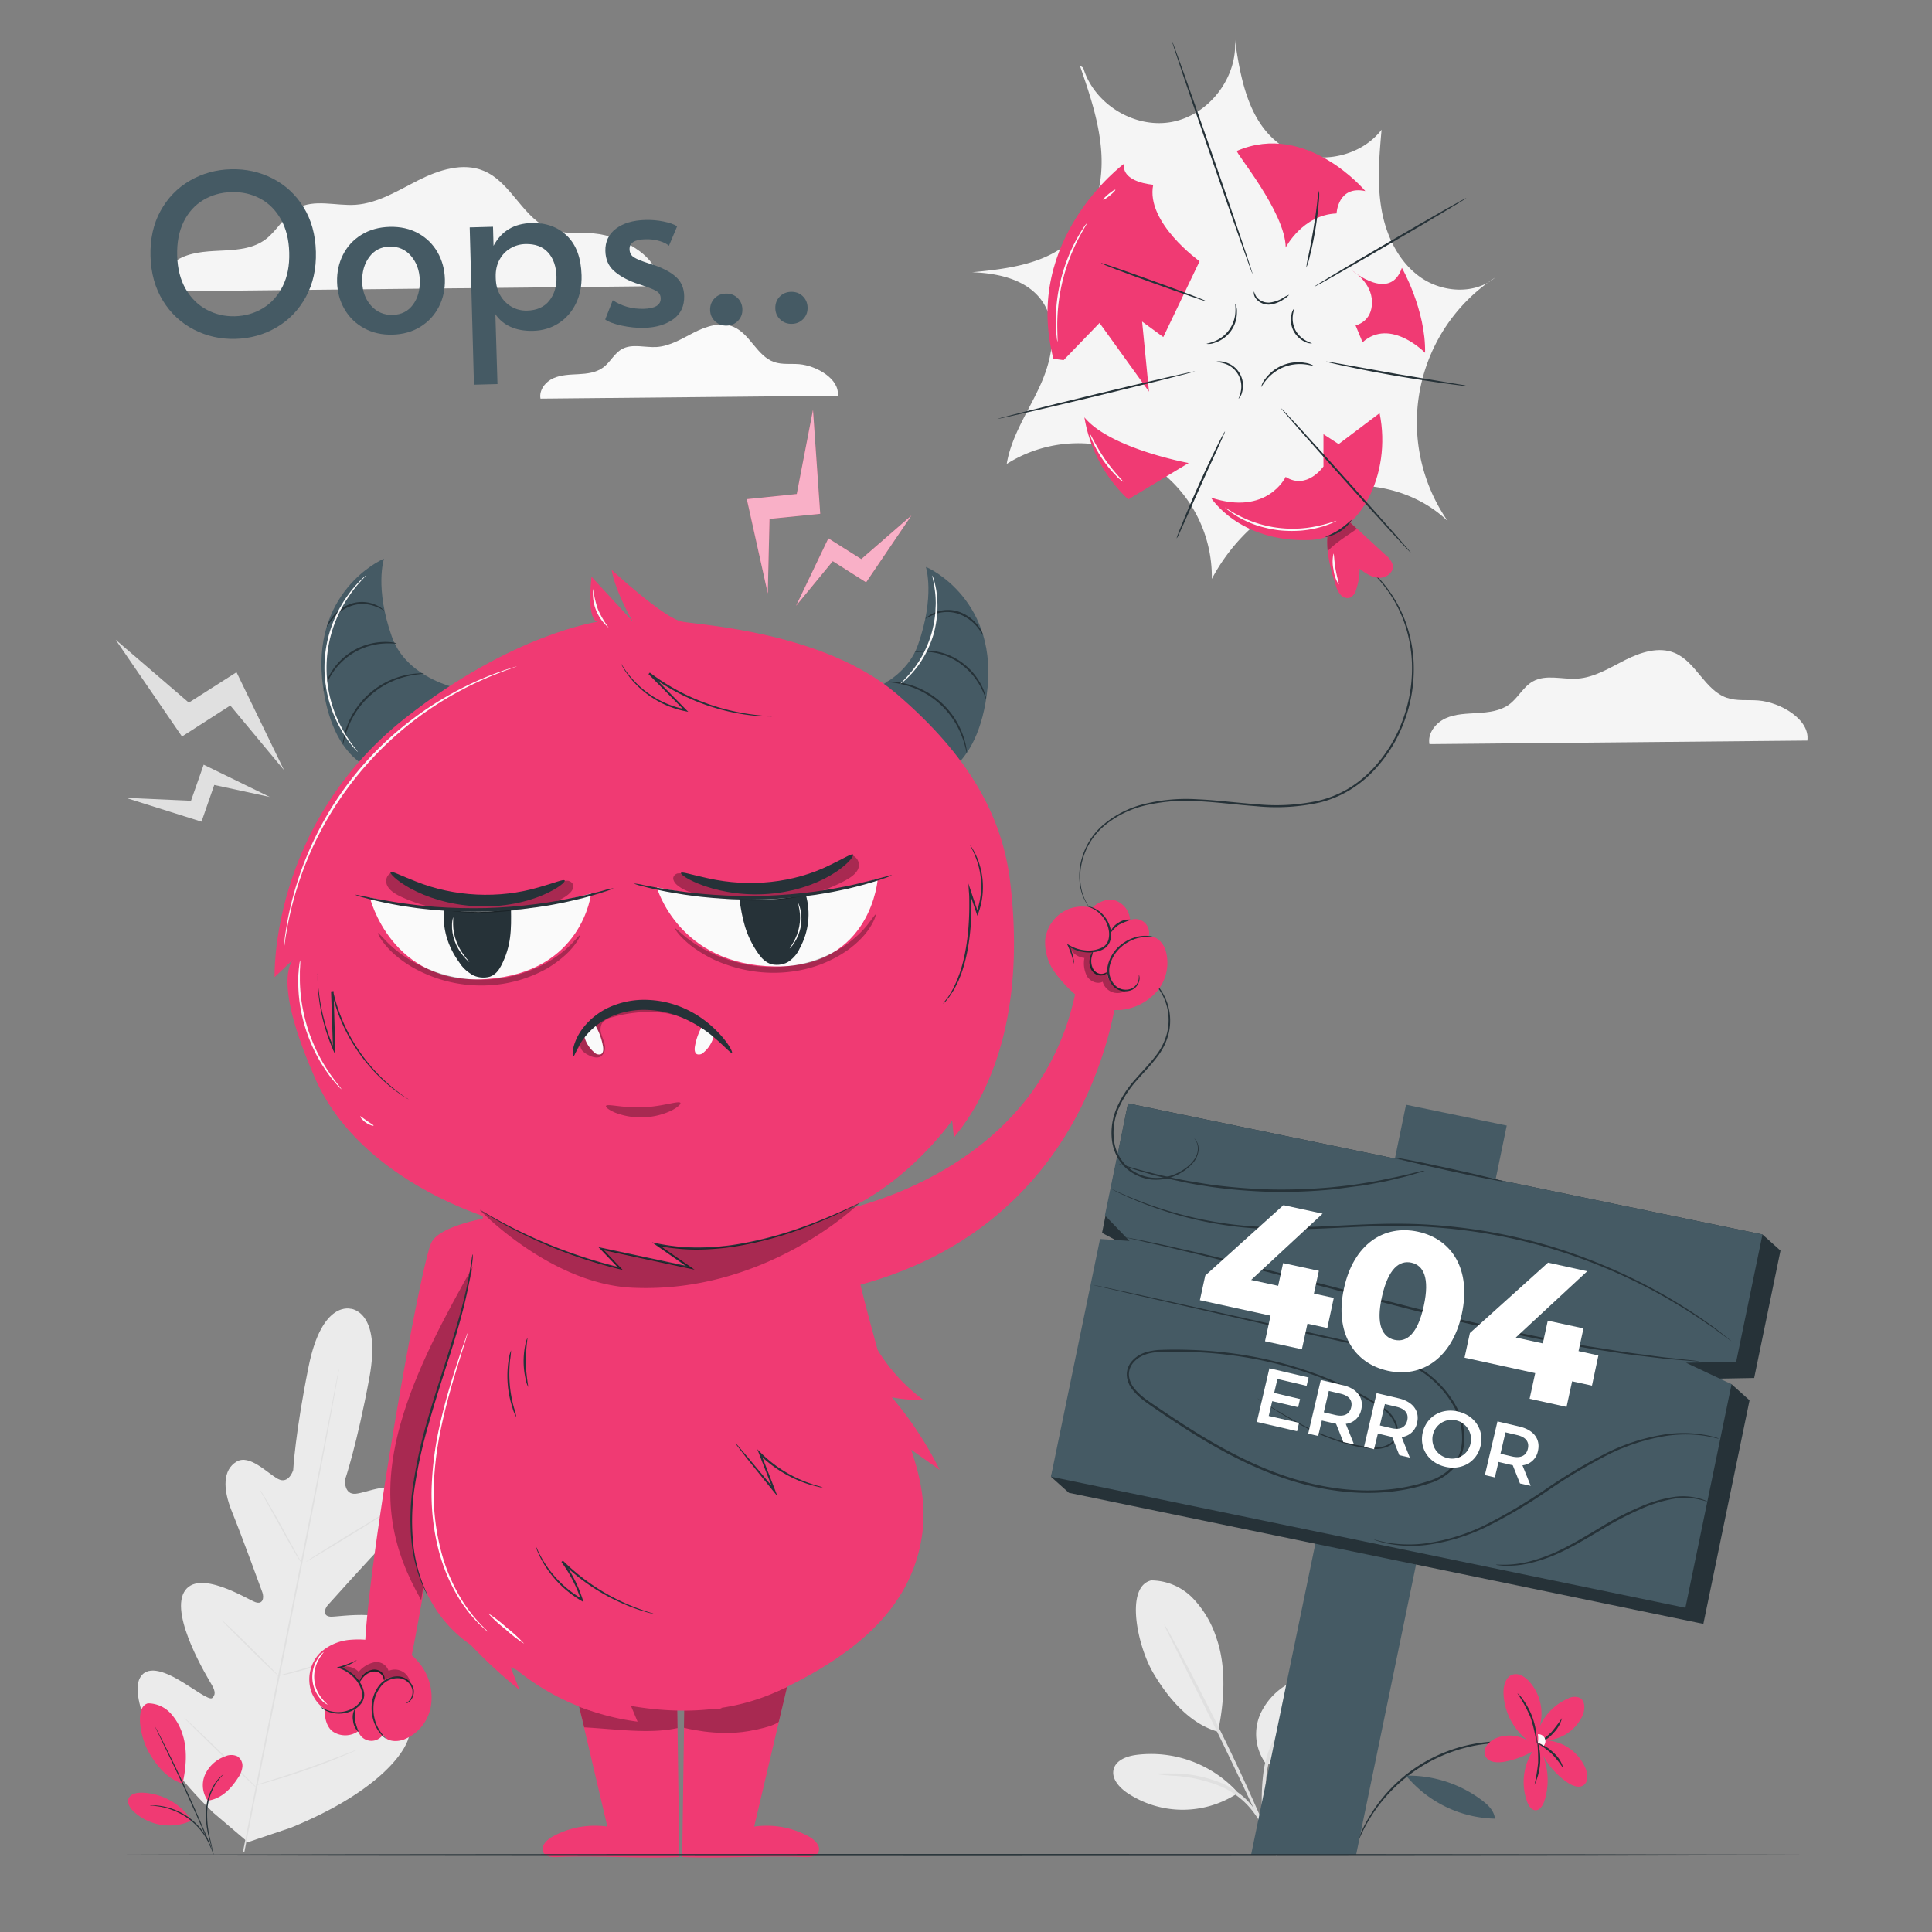<?xml version="1.0" encoding="utf-8"?>
<svg viewBox="0 0 500 500" width="500" height="500" xmlns="http://www.w3.org/2000/svg">
  <rect x="0" y="0" width="500" height="500" fill="#808080" stroke="none"/>
  <g id="freepik--background-complete--inject-77">
    <path d="M467.74,191.66c.74-5.44-6.93-9.91-12.69-10.38-2.75-.22-5.61.2-8.21-.71-5.65-2-7.9-9.25-13.41-11.58-4.11-1.73-8.85-.19-12.84,1.82s-7.94,4.54-12.4,4.82c-3.88.25-8.09-1.19-11.48.71-2.53,1.41-3.85,4.32-6.18,6s-5.26,2-8.09,2.19-5.76.19-8.33,1.37-4.71,3.9-4.17,6.68Z" style="fill:#f5f5f5"/>
    <path d="M216.8,102.42c.59-4.28-5.45-7.8-10-8.17-2.16-.17-4.41.16-6.46-.55-4.44-1.55-6.21-7.29-10.54-9.12-3.24-1.36-7-.15-10.11,1.43s-6.24,3.57-9.75,3.8c-3,.19-6.37-.94-9,.55-2,1.11-3,3.41-4.86,4.76s-4.14,1.6-6.36,1.72-4.53.15-6.56,1.07-3.7,3.08-3.28,5.26Z" style="fill:#fafafa"/>
    <path d="M170.39,74.06c1-7.15-9.12-13-16.71-13.65-3.61-.29-7.37.26-10.8-.94-7.43-2.59-10.4-12.18-17.65-15.24-5.42-2.29-11.66-.25-16.91,2.39S97.87,52.59,92,53c-5.1.33-10.65-1.57-15.11.93-3.33,1.86-5.08,5.69-8.14,8s-6.92,2.69-10.64,2.89-7.58.24-11,1.79-6.19,5.14-5.49,8.8Z" style="fill:#f5f5f5"/>
    <path d="M90.88,338.74s-7.5-2.43-11,14.87-4,26.86-4,26.86-1.16,3.75-3.92,2.28-7.38-6.54-10.79-4.45-3.62,6.82-1.14,12.92,7.44,19.68,7.88,20.91.23,3.21-1.81,2.51-14.93-8.94-18.48-2.58,6.17,22.22,7.2,24,.88,2.66.11,3.38-4.84-2.46-8.61-4.65-8.51-4.08-10.25-.24,1,17,19.16,34.6l8.94,7.6L75.29,473c23.4-9.54,30.88-20.71,30.7-24.92s-5.28-4.24-9.6-3.61-9.28,2.05-9.72,1.09-.24-1.85,1.37-3.1,16.55-12.33,15.64-19.55-16-4.39-18.11-4.51-1.59-2.05-.73-3S95.37,403.63,100,398.9s6.25-9.07,3.77-12.41-8.56-.24-11.67.09S89.28,383,89.28,383s3.1-9.05,6.31-26.42-4.86-17.89-4.86-17.89" style="fill:#ebebeb"/>
    <path d="M62.88,479.26c2.41-12.74,7.06-35.32,10.95-54.73s7.4-37,9.87-49.69c1.23-6.36,2.22-11.51,2.91-15.08.34-1.77.61-3.15.79-4.1.09-.46.17-.81.22-1.07s.08-.36.08-.36,0,.13,0,.37-.1.61-.18,1.07c-.17,1-.41,2.34-.72,4.11-.64,3.57-1.59,8.73-2.8,15.11-2.4,12.74-5.87,30.32-9.76,49.72s-8.59,42-11,54.7" style="fill:#e0e0e0"/>
    <path d="M67.31,385.64a4.37,4.37,0,0,1,.5.69c.3.46.72,1.12,1.22,2,1,1.66,2.36,4,3.79,6.6l3.65,6.68,1.12,2a3.85,3.85,0,0,1,.38.76,4.1,4.1,0,0,1-.51-.69c-.3-.45-.71-1.12-1.21-2-1-1.68-2.31-4-3.75-6.63s-2.7-4.88-3.69-6.65l-1.13-2A3.41,3.41,0,0,1,67.31,385.64Z" style="fill:#e0e0e0"/>
    <path d="M79.06,404.26c0-.09,4.64-3.06,10.49-6.65s10.62-6.43,10.67-6.34-4.64,3.06-10.48,6.65S79.11,404.35,79.06,404.26Z" style="fill:#e0e0e0"/>
    <path d="M71.74,433.79a3.51,3.51,0,0,1,.82-.27l2.27-.63c1.92-.52,4.56-1.26,7.45-2.19s5.48-1.83,7.34-2.52l2.22-.8a4.14,4.14,0,0,1,.82-.26,3.39,3.39,0,0,1-.77.39c-.51.23-1.25.55-2.17.92-1.85.74-4.43,1.7-7.33,2.62s-5.56,1.63-7.49,2.09c-1,.23-1.76.41-2.3.51A4.72,4.72,0,0,1,71.74,433.79Z" style="fill:#e0e0e0"/>
    <path d="M57.4,419.29a2.92,2.92,0,0,1,.62.51l1.59,1.48c1.33,1.27,3.16,3,5.15,5s3.79,3.76,5.08,5.08l1.51,1.56a3.25,3.25,0,0,1,.52.62,4,4,0,0,1-.62-.51l-1.59-1.49c-1.33-1.27-3.16-3-5.15-5s-3.79-3.77-5.08-5.08l-1.51-1.57A3.44,3.44,0,0,1,57.4,419.29Z" style="fill:#e0e0e0"/>
    <path d="M47.63,444.53a6.47,6.47,0,0,1,.78.66l2.05,1.9c1.71,1.61,4.07,3.86,6.65,6.36s4.91,4.78,6.58,6.44l2,2a5.13,5.13,0,0,1,.69.76,5,5,0,0,1-.78-.66c-.54-.49-1.22-1.13-2.05-1.9-1.72-1.61-4.07-3.86-6.65-6.36s-4.91-4.77-6.58-6.43l-2-2A4.89,4.89,0,0,1,47.63,444.53Z" style="fill:#e0e0e0"/>
    <path d="M66,462.07a8.72,8.72,0,0,1,1-.37l2.85-.89c2.41-.76,5.73-1.81,9.36-3.08s6.89-2.5,9.24-3.41l2.79-1.07a5.32,5.32,0,0,1,1-.35,6.87,6.87,0,0,1-1,.48c-.64.29-1.58.7-2.74,1.18-2.33,1-5.58,2.25-9.22,3.51s-7,2.29-9.41,3c-1.21.34-2.2.61-2.88.78A7.1,7.1,0,0,1,66,462.07Z" style="fill:#e0e0e0"/>
    <path d="M297.8,409a15.14,15.14,0,0,1,10.91,4.62,26.66,26.66,0,0,1,6.14,10.41c2.58,7.42,2,16.45.37,24.14-8.41-2.33-14.1-10.71-16.72-15.14-4.14-7-7.37-22.17-.7-24" style="fill:#ebebeb"/>
    <path d="M327.68,456.54a12.94,12.94,0,0,1-1.54-12.88,17.14,17.14,0,0,1,9.7-9c2-.76,4.26-1.19,6.08-.15a5.52,5.52,0,0,1,2.5,5,11.3,11.3,0,0,1-2,5.47c-3.6,5.68-8.12,10.53-14.77,11.57" style="fill:#ebebeb"/>
    <path d="M328.47,476.19a24.49,24.49,0,0,1-1.41-5,23.93,23.93,0,0,1-.52-5.66,53.75,53.75,0,0,1,.45-6.91,26,26,0,0,1,4.63-11.68,19.66,19.66,0,0,1,2.62-2.8c.7-.56,1.12-.84,1.15-.79s-1.46,1.35-3.26,4a27.67,27.67,0,0,0-4.27,11.44,62.22,62.22,0,0,0-.51,6.8,26.86,26.86,0,0,0,.32,5.53A38.62,38.62,0,0,1,328.47,476.19Z" style="fill:#e0e0e0"/>
    <path d="M301.28,420.38a14.1,14.1,0,0,1,1.37,2.24c.83,1.48,2,3.62,3.42,6.29,2.84,5.33,6.69,12.74,10.74,21s7.5,15.9,9.88,21.45c1.19,2.78,2.13,5,2.75,6.61a16.16,16.16,0,0,1,.88,2.48,14.83,14.83,0,0,1-1.2-2.34c-.77-1.68-1.78-3.86-3-6.49-2.52-5.49-6.06-13-10.1-21.33s-7.75-15.58-10.5-21.13c-1.29-2.6-2.36-4.75-3.17-6.41A16,16,0,0,1,301.28,420.38Z" style="fill:#e0e0e0"/>
    <path d="M320,463.53a30.25,30.25,0,0,0-26-9.35c-2.41.33-5.18,1.34-5.79,3.71s1.36,4.59,3.35,6a25.8,25.8,0,0,0,28.63.27" style="fill:#ebebeb"/>
    <path d="M299.2,459.13a4.31,4.31,0,0,1,1.38-.15c.88-.05,2.17,0,3.76,0a34,34,0,0,1,12.14,2.62,21.32,21.32,0,0,1,5.75,3.81,20.93,20.93,0,0,1,5.14,7.81,4,4,0,0,1,.39,1.33c-.16.07-.85-1.78-2.55-4.4a21.9,21.9,0,0,0-3.53-4.14,22.23,22.23,0,0,0-5.56-3.61,38.27,38.27,0,0,0-11.83-2.8A45.72,45.72,0,0,1,299.2,459.13Z" style="fill:#e0e0e0"/>
    <polygon points="73.5 199.3 61.21 173.97 48.87 181.84 29.93 165.56 47.1 190.61 59.6 182.58 73.5 199.3" style="fill:#e0e0e0"/>
    <polygon points="69.82 206.25 52.71 197.9 49.43 207.24 32.55 206.48 52.15 212.65 55.45 203.15 69.82 206.25" style="fill:#e0e0e0"/>
  </g>
  <g id="freepik--Plant--inject-77">
    <path d="M401.49,452.87a2.89,2.89,0,0,1-.63-.13c-.41-.1-1-.3-1.78-.47a42.18,42.18,0,0,0-16.64-.65,41,41,0,0,0-30.82,24.67c-.33.73-.51,1.32-.68,1.71a4.35,4.35,0,0,1-.26.59,2.91,2.91,0,0,1,.16-.62c.13-.4.29-1,.59-1.75a36.9,36.9,0,0,1,3-6.12,39.86,39.86,0,0,1,38.05-19.26,36.15,36.15,0,0,1,6.69,1.24c.78.19,1.36.43,1.76.56A3.39,3.39,0,0,1,401.49,452.87Z" style="fill:#263238"/>
    <path d="M398.05,451.33a14.88,14.88,0,0,0-2.79,15.07c.39,1,1.1,2.08,2.17,2.09s1.85-1.21,2.22-2.29a17.49,17.49,0,0,0-1.25-13.85,20,20,0,0,0,7.32,9c1.24.83,3,1.51,4.16.62s1.05-2.64.57-4a11.79,11.79,0,0,0-11.75-7.57A11.07,11.07,0,0,0,409.56,444c.68-1.59.75-3.84-.78-4.64a3.63,3.63,0,0,0-3,.23,14.09,14.09,0,0,0-7.87,8.8A12.4,12.4,0,0,0,395.61,435c-1.07-1.11-2.6-2.06-4.08-1.63-1.86.54-2.48,2.89-2.43,4.83a16.23,16.23,0,0,0,6.52,12.42,9.2,9.2,0,0,0-8.55-.74c-1.8.77-3.48,2.75-2.68,4.53s3.14,1.86,5,1.52a23,23,0,0,0,9.28-4" style="fill:#F03A73"/>
    <path d="M363.63,459.21a30.73,30.73,0,0,0,23.24,11.46c-.15-2-1.7-3.5-3.26-4.69A31.69,31.69,0,0,0,364,459.54" style="fill:#455a64"/>
    <path d="M397.12,461.92a47.66,47.66,0,0,0,.95-5.79,49.48,49.48,0,0,0-.28-5.86,15.54,15.54,0,0,1-.67,11.65Z" style="fill:#263238"/>
    <path d="M404.61,457.74A23.8,23.8,0,0,0,401.7,454c-1.92-1.81-3.89-2.79-3.8-2.94a10.22,10.22,0,0,1,4.16,2.56A7.87,7.87,0,0,1,404.61,457.74Z" style="fill:#263238"/>
    <path d="M404.24,444.64a8.55,8.55,0,0,1-2.35,4,7.28,7.28,0,0,1-4,2.43,21.37,21.37,0,0,0,3.61-2.79A44.7,44.7,0,0,0,404.24,444.64Z" style="fill:#263238"/>
    <path d="M398,448.82a1.81,1.81,0,0,1,1.5,3A5.1,5.1,0,0,0,398,451a7.55,7.55,0,0,0,0-2.18" style="fill:#fafafa"/>
    <path d="M392.68,438.21a6.3,6.3,0,0,1,1.42,1.56,18.74,18.74,0,0,1,3.55,9.43,5.81,5.81,0,0,1,0,2.1,35.31,35.31,0,0,0-1.57-6.88A37,37,0,0,0,392.68,438.21Z" style="fill:#263238"/>
    <path d="M38.34,440.82a8,8,0,0,1,5.73,2.5,14.21,14.21,0,0,1,3.17,5.53c1.31,3.93.95,8.69,0,12.74-4.42-1.29-7.38-5.74-8.73-8.09-2.14-3.72-3.76-11.74-.22-12.68" style="fill:#F03A73"/>
    <path d="M53.81,466.05a6.82,6.82,0,0,1-.73-6.8,9,9,0,0,1,5.17-4.7,3.8,3.8,0,0,1,3.21,0,2.9,2.9,0,0,1,1.28,2.65A5.86,5.86,0,0,1,61.67,460c-1.93,3-4.35,5.5-7.86,6" style="fill:#F03A73"/>
    <path d="M55.1,479.38a5.11,5.11,0,0,1-.24-.82c-.15-.58-.35-1.34-.58-2.25a24,24,0,0,1-1-7.62,14.74,14.74,0,0,1,2.41-7.27,10.59,10.59,0,0,1,1.54-1.76c.2-.19.38-.31.49-.4s.18-.13.19-.12a15.41,15.41,0,0,0-2,2.4,15.16,15.16,0,0,0-2.29,7.17,26.08,26.08,0,0,0,.85,7.55c.22,1,.39,1.74.49,2.28A4,4,0,0,1,55.1,479.38Z" style="fill:#263238"/>
    <path d="M40.1,446.82a1.28,1.28,0,0,1,.2.31l.5.94c.44.82,1.05,2,1.79,3.48,1.49,2.95,3.49,7.05,5.6,11.63S52.11,472,53.38,475c.63,1.52,1.13,2.76,1.47,3.62.16.41.28.74.38,1a1.48,1.48,0,0,1,.12.36,1.71,1.71,0,0,1-.17-.33c-.12-.25-.26-.58-.44-1-.38-.89-.91-2.1-1.56-3.59-1.32-3-3.16-7.2-5.26-11.78s-4.08-8.69-5.52-11.66c-.7-1.46-1.28-2.65-1.7-3.52q-.29-.58-.45-1A2.94,2.94,0,0,1,40.1,446.82Z" style="fill:#263238"/>
    <path d="M49.43,470.86a16,16,0,0,0-12.81-6.92c-1.29,0-2.81.3-3.32,1.48s.35,2.5,1.28,3.39A13.63,13.63,0,0,0,49.5,471.2" style="fill:#F03A73"/>
    <path d="M38.77,467.25a3.94,3.94,0,0,1,.81,0,6.65,6.65,0,0,1,.94,0c.36.05.78.06,1.24.16a14.06,14.06,0,0,1,1.48.31,15.67,15.67,0,0,1,1.66.52,17.85,17.85,0,0,1,3.55,1.82,17,17,0,0,1,3,2.63,15.26,15.26,0,0,1,1.08,1.36,12.29,12.29,0,0,1,.82,1.28,12.1,12.1,0,0,1,.58,1.11,6.94,6.94,0,0,1,.37.86,3.74,3.74,0,0,1,.26.77c-.06,0-.44-1.06-1.39-2.63-.25-.39-.51-.82-.84-1.24a15.5,15.5,0,0,0-1.09-1.32,17.28,17.28,0,0,0-3-2.57,17.79,17.79,0,0,0-3.47-1.81,16.32,16.32,0,0,0-1.63-.54c-.52-.16-1-.25-1.46-.35C39.92,467.3,38.77,467.31,38.77,467.25Z" style="fill:#263238"/>
  </g>
  <g id="freepik--404-error--inject-77">
    <polygon points="323.77 480.07 350.95 480.07 389.94 291.29 363.88 285.9 323.77 480.07" style="fill:#455a64"/>
    <polygon points="440.83 420.26 276.63 386.34 271.98 382.17 289.34 324.83 296.96 325.33 285.21 319.07 291.93 285.56 456.13 319.48 460.79 323.66 453.98 356.62 440.97 356.86 448.13 358.23 452.78 362.4 440.83 420.26" style="fill:#263238"/>
    <polygon points="436.18 416.09 271.98 382.17 284.69 320.65 292.31 321.15 285.95 314.54 291.93 285.56 456.13 319.48 449.32 352.44 436.32 352.68 448.13 358.23 436.18 416.09" style="fill:#455a64"/>
    <path d="M439.83,352.34s-.13,0-.39,0l-1.15-.08-4.42-.36-3.19-.28-3.79-.45c-2.71-.34-5.82-.66-9.21-1.22l-5.35-.81c-1.86-.29-3.78-.67-5.77-1-4-.68-8.23-1.57-12.69-2.47-8.91-1.89-18.66-4.18-28.84-6.77-20.35-5.24-38.69-10.28-52.07-13.55-3.33-.85-6.37-1.54-9-2.18s-5-1.16-6.84-1.57l-4.32-1-1.12-.27a2.25,2.25,0,0,1-.38-.12,1.78,1.78,0,0,1,.39.06l1.14.21,4.34.87c1.89.38,4.2.87,6.86,1.48s5.71,1.27,9.06,2.09c13.4,3.16,31.77,8.14,52.11,13.37,10.18,2.59,19.91,4.9,28.8,6.82,4.46.91,8.68,1.82,12.67,2.52,2,.36,3.91.74,5.76,1l5.33.85c3.39.59,6.48.94,9.19,1.31l3.78.5,3.18.33,4.41.48,1.14.14Z" style="fill:#263238"/>
    <path d="M448.08,347.09a3.52,3.52,0,0,1-.37-.24l-1-.75c-.91-.65-2.21-1.68-4-2.9a147.3,147.3,0,0,0-15.38-9.44,145.54,145.54,0,0,0-24.67-10.26,141.35,141.35,0,0,0-32.13-5.92c-11.61-.85-22.69.28-32.78.51a129.21,129.21,0,0,1-14.35-.29,97.76,97.76,0,0,1-29.63-7.21c-2-.83-3.47-1.53-4.48-2l-1.14-.58-.38-.21a1.85,1.85,0,0,1,.41.16l1.17.52c1,.46,2.53,1.13,4.51,1.92a101.42,101.42,0,0,0,17.26,5.19,99.57,99.57,0,0,0,12.32,1.74,133.67,133.67,0,0,0,14.29.23c10.06-.26,21.17-1.41,32.84-.56a140.18,140.18,0,0,1,32.26,6,144.05,144.05,0,0,1,24.71,10.42A137.37,137.37,0,0,1,442.85,343c1.73,1.24,3,2.31,3.9,3l1,.8A2.85,2.85,0,0,1,448.08,347.09Z" style="fill:#263238"/>
    <path d="M368.71,303a4.21,4.21,0,0,1-.77.27l-2.25.67c-1,.3-2.17.63-3.58.95s-3,.76-4.8,1.08-3.74.75-5.87,1-4.39.6-6.78.87a136.49,136.49,0,0,1-15.66.61,140.52,140.52,0,0,1-15.62-1.29c-2.38-.38-4.64-.71-6.74-1.17s-4-.86-5.81-1.3-3.35-.89-4.74-1.29-2.58-.77-3.54-1.1l-2.22-.77a4.93,4.93,0,0,1-.76-.3,3.89,3.89,0,0,1,.8.18l2.25.66c1,.3,2.16.65,3.56,1s3,.83,4.75,1.2,3.71.85,5.81,1.22,4.35.75,6.72,1.11A147.47,147.47,0,0,0,329,307.83a145.67,145.67,0,0,0,15.59-.56c2.38-.26,4.65-.47,6.76-.81s4.07-.63,5.86-1,3.39-.69,4.8-1,2.62-.59,3.6-.85l2.27-.55A3.74,3.74,0,0,1,368.71,303Z" style="fill:#263238"/>
    <path d="M325,361.66s.26.14.74.44l2.16,1.33c1.9,1.15,4.68,2.91,8.4,4.9a55.78,55.78,0,0,0,14.28,5.53,34.62,34.62,0,0,0,4.57.7,7.14,7.14,0,0,0,4.62-1,3.72,3.72,0,0,0,1.38-2,5,5,0,0,0,0-2.53,7.76,7.76,0,0,0-3.15-4.23c-12.52-8.3-30.15-14.35-50.1-14.91-2.49-.08-5-.08-7.56,0s-5.16.68-6.87,2.58a4.69,4.69,0,0,0-1.31,3.38,6.09,6.09,0,0,0,1.4,3.46c1.61,2.06,3.93,3.49,6.16,5,9,6.1,18.53,12.16,29.25,16.36s22.11,6.09,32.84,4.5a47.35,47.35,0,0,0,7.8-1.84,13.5,13.5,0,0,0,6.47-4.08,11.44,11.44,0,0,0,2.31-7.07,16.69,16.69,0,0,0-1.62-7.22,26.05,26.05,0,0,0-9.66-10.49,46.9,46.9,0,0,0-12.53-5.41c-4.25-1.23-8.46-2.11-12.48-3l-11.57-2.62-34.91-7.93-9.48-2.19-2.46-.58c-.56-.13-.84-.22-.84-.22l.85.16,2.48.52,9.51,2.08,34.95,7.74,11.57,2.58c4,.91,8.24,1.77,12.52,3a47.2,47.2,0,0,1,12.68,5.45,26.56,26.56,0,0,1,9.88,10.7,17.29,17.29,0,0,1,1.68,7.46,12,12,0,0,1-2.42,7.43,14.09,14.09,0,0,1-6.74,4.28,46.47,46.47,0,0,1-7.91,1.87c-10.86,1.62-22.39-.31-33.14-4.52S308.4,371,299.42,364.87c-2.22-1.54-4.58-3-6.28-5.17a6.63,6.63,0,0,1-1.53-3.8,5.28,5.28,0,0,1,1.47-3.79,7.77,7.77,0,0,1,3.39-2.12,15.28,15.28,0,0,1,3.87-.64c2.58-.1,5.11-.09,7.61,0,20.07.61,37.75,6.71,50.35,15.13a8.16,8.16,0,0,1,3.29,4.48,5.41,5.41,0,0,1,0,2.74,4,4,0,0,1-1.53,2.18,7.55,7.55,0,0,1-4.87,1.07,36.71,36.71,0,0,1-4.63-.73,55.47,55.47,0,0,1-14.31-5.66c-3.72-2-6.48-3.82-8.36-5-.92-.59-1.63-1-2.12-1.38S325,361.66,325,361.66Z" style="fill:#263238"/>
    <path d="M444.89,372.33a6.37,6.37,0,0,1-1-.19c-.62-.17-1.55-.35-2.74-.56a34.29,34.29,0,0,0-10.24.08,52.45,52.45,0,0,0-14.45,4.66,143.53,143.53,0,0,0-16.06,9.56,130.63,130.63,0,0,1-16.21,9.5,50.19,50.19,0,0,1-14.68,4.4,32.08,32.08,0,0,1-10.33-.29,22.43,22.43,0,0,1-2.72-.72,5.29,5.29,0,0,1-.92-.34,6.75,6.75,0,0,1,.95.22c.62.18,1.54.38,2.73.61a33.52,33.52,0,0,0,10.23.09,50.74,50.74,0,0,0,14.5-4.48,134.85,134.85,0,0,0,16.11-9.5,139.21,139.21,0,0,1,16.16-9.56,51.3,51.3,0,0,1,14.63-4.58,32.78,32.78,0,0,1,10.34.12A23.08,23.08,0,0,1,444,372,5.11,5.11,0,0,1,444.89,372.33Z" style="fill:#263238"/>
    <path d="M441.85,388.61c0,.06-.78-.26-2.22-.58a17.16,17.16,0,0,0-6.19-.2,35.33,35.33,0,0,0-8.83,2.72,81.1,81.1,0,0,0-10.07,5.27c-3.48,2.06-6.8,4.07-10,5.6a41.24,41.24,0,0,1-8.81,3.17,25.28,25.28,0,0,1-6.28.62,13.64,13.64,0,0,1-1.71-.15,2.2,2.2,0,0,1-.59-.11c0-.07.83,0,2.3,0a27.46,27.46,0,0,0,6.19-.8,43.15,43.15,0,0,0,8.66-3.26c3.14-1.54,6.43-3.55,9.92-5.62A76.11,76.11,0,0,1,424.4,390a34.06,34.06,0,0,1,9-2.63,16.29,16.29,0,0,1,6.3.4,14.23,14.23,0,0,1,1.63.55A2.12,2.12,0,0,1,441.85,388.61Z" style="fill:#263238"/>
    <path d="M389,305.75c0,.17-6.33-1.07-14.06-2.77s-14-3.21-13.93-3.37,6.33,1.07,14.06,2.77S389,305.59,389,305.75Z" style="fill:#263238"/>
    <path d="M343.51,343.69l-5.14-1.12-1.44,6.62-9.55-2.07,1.44-6.63-18.29-4,1.39-6.38,20.23-18.22,10.14,2.2-18.5,17.16,7,1.52,1.28-5.88,9.25,2-1.28,5.89,5.14,1.12Z" style="fill:#fff"/>
    <path d="M347.82,333.44C350.3,322,358.16,316.85,367,318.77s13.8,9.89,11.31,21.31-10.35,16.6-19.14,14.68S345.33,344.86,347.82,333.44Zm20.66,4.5c1.58-7.26-.1-10.48-3.21-11.16s-6,1.54-7.62,8.8.11,10.49,3.27,11.18S366.9,345.21,368.48,337.94Z" style="fill:#fff"/>
    <path d="M412,358.6l-5.14-1.12-1.44,6.63L395.86,362l1.45-6.63-18.29-4,1.39-6.38,20.22-18.22L410.77,329l-18.49,17.15,7,1.53,1.28-5.89,9.24,2-1.28,5.88,5.14,1.12Z" style="fill:#fff"/>
    <path d="M336.19,368.23l-.51,2.17L325.27,368l3.25-13.88,10.14,2.37-.51,2.16-7.55-1.77-.85,3.61,6.7,1.58-.49,2.12-6.71-1.57-.9,3.83Z" style="fill:#fff"/>
    <path d="M347.65,373.2l-1.88-4.73a4.29,4.29,0,0,1-.54-.11l-3.14-.73-.95,4-2.58-.6,3.26-13.89,5.71,1.34c3.65.86,5.48,3.25,4.76,6.33a4.57,4.57,0,0,1-4,3.69l2.13,5.31Zm-.75-12.52-3-.71-1.3,5.54,3,.7c2.26.53,3.68-.23,4.09-2S349.16,361.21,346.9,360.68Z" style="fill:#fff"/>
    <path d="M362.15,376.6l-1.88-4.73a5.17,5.17,0,0,1-.54-.11L356.6,371l-1,4.05-2.58-.61,3.25-13.89,5.72,1.34c3.65.86,5.47,3.25,4.75,6.33a4.56,4.56,0,0,1-4,3.69l2.12,5.31Zm-.74-12.52-3-.71-1.3,5.54,3,.7c2.26.53,3.67-.23,4.08-2S363.67,364.61,361.41,364.08Z" style="fill:#fff"/>
    <path d="M368.21,370.69c1-4.1,4.85-6.39,9.15-5.38s6.78,4.77,5.81,8.89-4.85,6.4-9.15,5.39S367.25,374.8,368.21,370.69Zm12.36,2.9a5,5,0,1,0-6,3.74A4.86,4.86,0,0,0,380.57,373.59Z" style="fill:#fff"/>
    <path d="M393.37,383.92l-1.88-4.73-.55-.11-3.13-.73-.95,4-2.58-.6,3.26-13.89,5.71,1.34c3.65.86,5.48,3.25,4.76,6.33a4.58,4.58,0,0,1-4,3.69l2.13,5.31Zm-.75-12.53-3-.7-1.3,5.53,3,.71c2.27.53,3.68-.23,4.09-2S394.88,371.92,392.62,371.39Z" style="fill:#fff"/>
    <path d="M 323.708 129.811 Q 317.908 129.811 313.007 127.114 Q 308.106 124.417 305.206 119.429 Q 302.306 114.441 302.306 107.829 Q 302.306 101.159 305.206 96.2 Q 308.106 91.241 313.007 88.573 Q 317.908 85.905 323.708 85.905 Q 329.508 85.905 334.409 88.573 Q 339.31 91.241 342.21 96.2 Q 345.11 101.159 345.11 107.829 Q 345.11 114.441 342.21 119.429 Q 339.31 124.417 334.409 127.114 Q 329.508 129.811 323.708 129.811 Z M 323.708 123.953 Q 327.71 123.953 331.016 122.068 Q 334.322 120.183 336.265 116.558 Q 338.208 112.933 338.208 107.887 Q 338.208 102.783 336.265 99.158 Q 334.322 95.533 331.045 93.677 Q 327.768 91.821 323.708 91.821 Q 319.648 91.821 316.342 93.677 Q 313.036 95.533 311.122 99.158 Q 309.208 102.783 309.208 107.887 Q 309.208 112.933 311.18 116.558 Q 313.152 120.183 316.487 122.068 Q 319.822 123.953 323.708 123.953 Z" transform="matrix(1, -0.027, 0.027, 1, -266.267, -33.365)" style="fill: rgb(69, 90, 100); white-space: pre;"/>
    <path d="M 364.355 129.811 Q 360.237 129.811 357.047 127.955 Q 353.857 126.099 352.117 122.909 Q 350.377 119.719 350.377 115.833 Q 350.377 112.005 352.088 108.815 Q 353.799 105.625 356.989 103.769 Q 360.179 101.913 364.355 101.913 Q 368.531 101.913 371.692 103.769 Q 374.853 105.625 376.564 108.815 Q 378.275 112.005 378.275 115.833 Q 378.275 119.719 376.535 122.909 Q 374.795 126.099 371.634 127.955 Q 368.473 129.811 364.355 129.811 Z M 364.529 124.707 Q 367.893 124.707 369.836 122.213 Q 371.779 119.719 371.779 115.949 Q 371.779 112.179 369.691 109.598 Q 367.603 107.017 364.181 107.017 Q 360.875 107.017 358.874 109.569 Q 356.873 112.121 356.873 115.949 Q 356.873 119.661 359.019 122.184 Q 361.165 124.707 364.529 124.707 Z" transform="matrix(1, -0.027, 0.027, 1, -266.267, -33.365)" style="fill: rgb(69, 90, 100); white-space: pre;"/>
    <path d="M 385.056 102.609 L 391.088 102.609 L 391.088 107.539 Q 394.278 101.913 401.064 101.913 Q 406.69 101.913 410.17 105.48 Q 413.65 109.047 413.65 115.775 Q 413.65 119.951 411.939 123.141 Q 410.228 126.331 407.299 128.071 Q 404.37 129.811 400.774 129.811 Q 397.41 129.811 394.945 128.622 Q 392.48 127.433 391.088 125.229 L 391.146 143.325 L 385.056 143.325 Z M 399.324 124.533 Q 403.094 124.533 405.124 122.126 Q 407.154 119.719 407.154 115.949 Q 407.154 112.005 405.153 109.656 Q 403.152 107.307 399.324 107.307 Q 397.236 107.307 395.409 108.322 Q 393.582 109.337 392.509 111.222 Q 391.436 113.107 391.436 115.601 L 391.436 116.007 Q 391.436 118.501 392.509 120.444 Q 393.582 122.387 395.38 123.46 Q 397.178 124.533 399.324 124.533 Z" transform="matrix(1, -0.027, 0.027, 1, -266.267, -33.365)" style="fill: rgb(69, 90, 100); white-space: pre;"/>
    <path d="M 429.488 129.811 Q 426.704 129.811 423.717 129.086 Q 420.73 128.361 419.454 127.375 L 421.542 122.445 Q 425.022 124.881 429.488 124.881 Q 433.954 124.881 433.954 122.271 Q 433.954 121.111 433.026 120.473 Q 432.098 119.835 429.72 118.965 L 427.516 118.153 Q 424.036 116.761 422.006 114.818 Q 419.976 112.875 419.976 109.685 Q 419.976 106.031 422.847 103.972 Q 425.718 101.913 430.532 101.913 Q 432.91 101.913 435.201 102.435 Q 437.492 102.957 438.71 103.769 L 436.448 108.757 Q 435.694 108.003 434.041 107.452 Q 432.388 106.901 430.358 106.901 Q 426.24 106.901 426.24 109.395 Q 426.24 110.787 427.342 111.512 Q 428.444 112.237 430.938 113.107 Q 431.17 113.165 432.736 113.745 Q 436.448 115.195 438.246 117.051 Q 440.044 118.907 440.044 121.807 Q 440.044 125.751 437.057 127.781 Q 434.07 129.811 429.488 129.811 Z" transform="matrix(1, -0.027, 0.027, 1, -266.267, -33.365)" style="fill: rgb(69, 90, 100); white-space: pre;"/>
    <path d="M 450.826 129.811 Q 449.086 129.811 447.868 128.622 Q 446.65 127.433 446.65 125.693 Q 446.65 123.895 447.839 122.706 Q 449.028 121.517 450.826 121.517 Q 452.624 121.517 453.813 122.706 Q 455.002 123.895 455.002 125.693 Q 455.002 127.433 453.813 128.622 Q 452.624 129.811 450.826 129.811 Z" transform="matrix(1, -0.027, 0.027, 1, -266.267, -33.365)" style="fill: rgb(69, 90, 100); white-space: pre;"/>
    <path d="M 467.699 129.811 Q 465.959 129.811 464.741 128.622 Q 463.523 127.433 463.523 125.693 Q 463.523 123.895 464.712 122.706 Q 465.901 121.517 467.699 121.517 Q 469.497 121.517 470.686 122.706 Q 471.875 123.895 471.875 125.693 Q 471.875 127.433 470.686 128.622 Q 469.497 129.811 467.699 129.811 Z" transform="matrix(1, -0.027, 0.027, 1, -266.267, -33.365)" style="fill: rgb(69, 90, 100); white-space: pre;"/>
  </g>
  <g id="freepik--Ballon--inject-77">
    <path d="M348.66,143.24a2.56,2.56,0,0,1,.38.19l1.07.61a30.24,30.24,0,0,1,3.83,2.78,34,34,0,0,1,9.85,14.2,35.77,35.77,0,0,1,2.1,11.84,38.69,38.69,0,0,1-2.37,13.59,37.24,37.24,0,0,1-8,13,30.11,30.11,0,0,1-6.31,5.08,28,28,0,0,1-7.72,3.17,51.84,51.84,0,0,1-16.34.95c-5.29-.39-10.34-1.08-15.18-1.3a45.71,45.71,0,0,0-13.63,1.11,25.79,25.79,0,0,0-10.57,5.27,17.47,17.47,0,0,0-5.38,8.06,16.3,16.3,0,0,0-.69,7.33,13,13,0,0,0,1.46,4.44c.53.94.88,1.39.85,1.41a11.52,11.52,0,0,1-.94-1.36,12.66,12.66,0,0,1-1.57-4.46,16.26,16.26,0,0,1,.61-7.45,17.72,17.72,0,0,1,5.42-8.25,26,26,0,0,1,10.71-5.4A45.52,45.52,0,0,1,310,206.86c4.87.21,9.93.89,15.19,1.27a51.66,51.66,0,0,0,16.19-.94,27.89,27.89,0,0,0,7.58-3.11,29.9,29.9,0,0,0,6.2-5,36.78,36.78,0,0,0,7.88-12.8,38.48,38.48,0,0,0,2.39-13.43,35.4,35.4,0,0,0-2-11.71,33.68,33.68,0,0,0-13.39-17l-1-.65Z" style="fill:#263238"/>
    <path d="M279.48,17c2.6,7.54,5.21,15.2,5.58,23.16S283.22,56.55,277.44,62c-6.7,6.36-16.64,7.57-25.83,8.46,6.61.23,13.86,1.8,17.82,7.1,4.54,6.07,3.06,14.75,0,21.67s-7.65,13.37-8.9,20.85a34.59,34.59,0,0,1,53.09,29.74c5.69-10.73,15.45-19.51,27.14-22.8s25.17-.6,33.91,7.83a44.8,44.8,0,0,1,12.26-63c-5.32,4.42-13.64,3.89-19.3-.09s-8.88-10.7-10.08-17.51-.61-13.79,0-20.68c-6,7.79-18.43,9.56-26.35,3.74-8.12-6-10.17-17-11.6-27,.74,9.78-6.75,19.49-16.4,21.26s-20.09-4.66-22.87-14.06" style="fill:#f5f5f5"/>
    <path d="M343.68,137.57c-.71,4.71.6,9.53,2.06,14.06A5.9,5.9,0,0,0,347,154a2.31,2.31,0,0,0,2.47.65,3.14,3.14,0,0,0,1.48-2,16.84,16.84,0,0,0,.91-5.45c1.49,1.1,3.1,2.25,5,2.34s3.89-1.42,3.6-3.25a4.73,4.73,0,0,0-1.75-2.54l-9.89-9.13-5.07,2.95" style="fill:#F03A73"/>
    <path d="M290.88,42.4s-26.31,19.42-18.26,50.47l2.65.33,9.29-9.62,12.8,17.78-1.78-18.13,5.48,4,9.39-19.62s-14-10-12-19.79C298.49,47.78,290.26,47.32,290.88,42.4Z" style="fill:#F03A73"/>
    <path d="M280.64,108A37.45,37.45,0,0,0,292,129.24l15.62-9.41S287.32,116.13,280.64,108Z" style="fill:#F03A73"/>
    <path d="M313.37,128.76s7.21,11.61,25.52,11c13-.44,21.39-17,18.15-32.83l-10.6,8-3.93-2.56,0,8.36s-4.27,6.17-9.79,2.69C332.74,123.42,327.94,133.62,313.37,128.76Z" style="fill:#F03A73"/>
    <path d="M320.12,39.05c-.62.27,12.51,15.74,12.62,25,0,0,4.33-8.45,13.16-8.81,0,0,.32-7.32,7.45-5.79C353.35,49.43,338.12,31.29,320.12,39.05Z" style="fill:#F03A73"/>
    <path d="M362.81,69.31s6.21,10.9,6,22c0,0-8.95-9.21-16.18-2.73l-1.81-4.37s4.27-.85,4.25-6S350,70.05,350,70.05,359.79,78.26,362.81,69.31Z" style="fill:#F03A73"/>
    <path d="M309.29,96.09c0,.14-11.4,3-25.54,6.42s-25.63,6-25.66,5.91,11.4-3,25.54-6.42S309.26,96,309.29,96.09Z" style="fill:#263238"/>
    <path d="M312.29,78c-.05.13-6.2-2-13.75-4.71s-13.62-5-13.57-5.19,6.2,2,13.75,4.71S312.34,77.87,312.29,78Z" style="fill:#263238"/>
    <path d="M303.28,10.52c.14,0,4.93,13.46,10.71,30.17S324.34,71,324.2,71s-4.93-13.45-10.7-30.16S303.15,10.57,303.28,10.52Z" style="fill:#263238"/>
    <path d="M341.38,49.33a15,15,0,0,1-.09,3c-.14,1.82-.42,4.34-.88,7.1s-1,5.23-1.46,7a14.52,14.52,0,0,1-.88,2.83,20.49,20.49,0,0,1,.52-2.92c.37-1.79.85-4.26,1.31-7s.79-5.24,1-7.05A18.33,18.33,0,0,1,341.38,49.33Z" style="fill:#263238"/>
    <path d="M379.5,51.23c.07.13-8.68,5.37-19.55,11.71s-19.73,11.38-19.8,11.25,8.67-5.36,19.54-11.7S379.42,51.11,379.5,51.23Z" style="fill:#263238"/>
    <path d="M379.6,99.87a7.15,7.15,0,0,1-1.45-.1c-.93-.11-2.28-.27-3.93-.5-3.32-.45-7.89-1.14-12.93-2s-9.57-1.76-12.84-2.46c-1.64-.34-3-.64-3.87-.86a6.54,6.54,0,0,1-1.4-.39,8.78,8.78,0,0,1,1.44.2l3.9.69,12.86,2.31,12.89,2.16,3.91.65A7.59,7.59,0,0,1,379.6,99.87Z" style="fill:#263238"/>
    <path d="M365.14,143.05c-.11.1-7.73-8.2-17-18.54s-16.75-18.81-16.64-18.9,7.73,8.21,17,18.55S365.25,143,365.14,143.05Z" style="fill:#263238"/>
    <path d="M304.51,139.34a4.88,4.88,0,0,1,.37-1.14c.26-.73.67-1.77,1.19-3,1-2.55,2.53-6.06,4.26-9.9s3.38-7.29,4.6-9.76c.62-1.23,1.13-2.23,1.49-2.91a4.76,4.76,0,0,1,.62-1,6.13,6.13,0,0,1-.44,1.12l-1.33,3c-1.19,2.62-2.75,6-4.46,9.81s-3.23,7.22-4.4,9.84c-.53,1.18-1,2.17-1.35,3A4.92,4.92,0,0,1,304.51,139.34Z" style="fill:#263238"/>
    <path d="M312.26,89c0-.09.8-.17,2-.65a8.64,8.64,0,0,0,5.46-7.61c.07-1.27-.11-2.07,0-2.08a4.29,4.29,0,0,1,.39,2.09,8.24,8.24,0,0,1-5.69,7.94A4.31,4.31,0,0,1,312.26,89Z" style="fill:#263238"/>
    <path d="M320.55,103.2c-.08,0,.35-.71.58-1.93A6.22,6.22,0,0,0,316.58,94c-1.18-.34-2-.25-2-.34a3.54,3.54,0,0,1,2.07,0,6.24,6.24,0,0,1,4.82,7.76A3.52,3.52,0,0,1,320.55,103.2Z" style="fill:#263238"/>
    <path d="M340.05,94.72c0,.08-.88-.25-2.31-.42a11.59,11.59,0,0,0-5.49.7,11.47,11.47,0,0,0-4.47,3.26c-.93,1.11-1.32,1.93-1.4,1.89A5.4,5.4,0,0,1,327.49,98a10.53,10.53,0,0,1,10.3-4.09A5.45,5.45,0,0,1,340.05,94.72Z" style="fill:#263238"/>
    <path d="M339.52,88.88a3.19,3.19,0,0,1-1.72-.38,6.4,6.4,0,0,1-3.07-2.93,6.32,6.32,0,0,1-.48-4.22,3,3,0,0,1,.73-1.59c.08,0-.22.63-.37,1.66a6.7,6.7,0,0,0,.59,3.92A6.78,6.78,0,0,0,338,88.17C338.88,88.67,339.53,88.79,339.52,88.88Z" style="fill:#263238"/>
    <path d="M333.62,76.3a5,5,0,0,1-1.29,1.06,7.6,7.6,0,0,1-3.78,1.47,4.19,4.19,0,0,1-3.65-1.73c-.6-.95-.39-1.68-.35-1.65a5.19,5.19,0,0,0,.65,1.43,4,4,0,0,0,3.32,1.43,8.79,8.79,0,0,0,3.62-1.26A5.52,5.52,0,0,1,333.62,76.3Z" style="fill:#263238"/>
    <g style="opacity:0.3">
      <path d="M343.54,138.85a25.21,25.21,0,0,0,5.78-3.71l1.85,1.71c-2.52,1.81-5.44,3.51-7.56,5.78a20.21,20.21,0,0,1-.07-3.78"/>
    </g>
    <path d="M349.87,134.54A10.23,10.23,0,0,1,343,139c0-.15,1.72-.71,3.59-1.94S349.75,134.44,349.87,134.54Z" style="fill:#263238"/>
    <path d="M345.87,134.79a6.07,6.07,0,0,1-1.07.54,12.31,12.31,0,0,1-1.31.52,17.93,17.93,0,0,1-1.78.57,27.51,27.51,0,0,1-4.78.88,31.36,31.36,0,0,1-5.95-.07,32,32,0,0,1-5.82-1.3,26.93,26.93,0,0,1-4.45-2c-.62-.31-1.13-.67-1.6-1a8.94,8.94,0,0,1-1.15-.81,5.55,5.55,0,0,1-.92-.77c.07-.08,1.41,1,3.85,2.22a29.76,29.76,0,0,0,4.42,1.82,30.19,30.19,0,0,0,11.58,1.35,30.23,30.23,0,0,0,4.73-.76C344.27,135.41,345.82,134.69,345.87,134.79Z" style="fill:#fafafa"/>
    <path d="M346.45,151.25a9.13,9.13,0,0,1-1.34-3.87,9.24,9.24,0,0,1,0-4.1c.16,0,.15,1.82.53,4S346.59,151.19,346.45,151.25Z" style="fill:#fafafa"/>
    <path d="M290.68,124.67a7.25,7.25,0,0,1-1.7-1.42,30,30,0,0,1-6.11-8.76,7.74,7.74,0,0,1-.75-2.09c.15-.07,1.46,3,3.84,6.44S290.79,124.56,290.68,124.67Z" style="fill:#fafafa"/>
    <path d="M281.29,57.78c.08.06-.93,1.56-2.26,4.14a48.63,48.63,0,0,0-5.41,21.79c0,2.91.15,4.7.06,4.71a5.53,5.53,0,0,1-.21-1.25,32.47,32.47,0,0,1-.22-3.46,44.06,44.06,0,0,1,1.3-11.34,44.75,44.75,0,0,1,4.15-10.63c.72-1.27,1.34-2.28,1.82-3A5.45,5.45,0,0,1,281.29,57.78Z" style="fill:#fafafa"/>
    <path d="M288.65,49.1c.09.11-.53.78-1.4,1.49s-1.64,1.19-1.73,1.08.54-.78,1.4-1.49S288.56,49,288.65,49.1Z" style="fill:#fafafa"/>
    <path d="M309.09,294.64a2.17,2.17,0,0,1,.56.66,4,4,0,0,1,.53,2.43,6,6,0,0,1-1.71,3.53,12.86,12.86,0,0,1-4.28,3,12.53,12.53,0,0,1-6.24,1,11.91,11.91,0,0,1-6.6-3,11.68,11.68,0,0,1-3.57-7.13,16.14,16.14,0,0,1,1.27-8.5,27.49,27.49,0,0,1,4.67-7.22c1.82-2.1,3.72-4,5.24-6a15.94,15.94,0,0,0,3.13-6.32,14,14,0,0,0-4.55-13.73,20.29,20.29,0,0,0-2.71-1.91,10.55,10.55,0,0,1,2.84,1.75,14.16,14.16,0,0,1,4.79,7.66,14.57,14.57,0,0,1,.06,6.32,16.29,16.29,0,0,1-3.18,6.52c-1.54,2.05-3.44,3.94-5.23,6a27.37,27.37,0,0,0-4.58,7.1,15.63,15.63,0,0,0-1.24,8.22,11.19,11.19,0,0,0,3.39,6.85,11.49,11.49,0,0,0,6.32,2.9,12.33,12.33,0,0,0,6.05-.88c3.48-1.47,5.77-4,5.93-6.19a4.08,4.08,0,0,0-.42-2.35C309.3,294.86,309.06,294.66,309.09,294.64Z" style="fill:#263238"/>
  </g>
  <g id="freepik--Character--inject-77" transform="matrix(1, 0, 0, 1, 0, 0.559)" style="">
    <path d="M106.55,427.8c2.94-13.71,19.73-113.21,19.73-113.21s-12.11,1.92-14.55,6.26C109,325.62,96,398.93,94.54,423.8a23.9,23.9,0,0,0-3.59,0,13,13,0,0,0-8.17,3.46,9.85,9.85,0,0,0-2.18,10.08,9.73,9.73,0,0,0,3.49,4.47c-.19,2.13.49,4.74,2.16,5.83a5.8,5.8,0,0,0,6.46-.17,3.58,3.58,0,0,0,6.43.85c.8,1.86,3.42,2,5.31,1.34a11.38,11.38,0,0,0,7-8.3,14.09,14.09,0,0,0-2.34-10.74A17,17,0,0,0,106.55,427.8Z" style="fill:#F03A73"/>
    <g style="opacity:0.3">
      <path d="M109,413.53c-7.16-12.58-10.81-26-5.38-45.46,3.88-13.95,11.62-28.22,18.74-40.83"/>
    </g>
    <path d="M105.08,440.27a5.7,5.7,0,0,0,.88-.76,3.35,3.35,0,0,0,.72-2.91,3.91,3.91,0,0,0-3.25-2.81A5.45,5.45,0,0,0,98.5,436a9.14,9.14,0,0,0-1.85,5.33,10.68,10.68,0,0,0,.86,4.6,11.92,11.92,0,0,0,2.52,3.55s-.1,0-.27-.16a4.3,4.3,0,0,1-.68-.57,8.92,8.92,0,0,1-1.91-2.67,10.79,10.79,0,0,1-1-4.77,9.52,9.52,0,0,1,1.92-5.64,5.92,5.92,0,0,1,5.41-2.33,4.29,4.29,0,0,1,3.54,3.21,3.52,3.52,0,0,1-.93,3.13,2.8,2.8,0,0,1-.73.53C105.19,440.26,105.08,440.29,105.08,440.27Z" style="fill:#263238"/>
    <path d="M82.93,441.16a8,8,0,0,1,1,.53,7.86,7.86,0,0,0,2.87.81,7.66,7.66,0,0,0,4.26-.83,6,6,0,0,0,2-1.62,3.27,3.27,0,0,0,.66-2.51,8.06,8.06,0,0,0-2.42-4.2,9.77,9.77,0,0,0-3.51-2.17l-.61-.22.63-.16a28.17,28.17,0,0,0,4.55-1.72,4.47,4.47,0,0,1-1.11.74,15.39,15.39,0,0,1-3.35,1.36l0-.38a10,10,0,0,1,3.71,2.2,9.67,9.67,0,0,1,1.61,1.95,6.65,6.65,0,0,1,1,2.53,3.76,3.76,0,0,1-.77,2.89,6.47,6.47,0,0,1-2.16,1.74,7.84,7.84,0,0,1-4.52.77,7.28,7.28,0,0,1-2.93-1,4.33,4.33,0,0,1-.67-.49Q82.92,441.18,82.93,441.16Z" style="fill:#263238"/>
    <path d="M92.05,441.33c.17.06-.43,1.49-.2,3.28a24.88,24.88,0,0,0,1,3.15,4.65,4.65,0,0,1-1.49-3.08A4.43,4.43,0,0,1,92.05,441.33Z" style="fill:#263238"/>
    <path d="M99.42,434.31a4.48,4.48,0,0,0-.46-1.22,2.43,2.43,0,0,0-1-.85,2.66,2.66,0,0,0-1.62-.14,4.54,4.54,0,0,0-2.55,1.71c-.51.65-.76,1.11-.83,1.07s.07-.54.53-1.28a4.35,4.35,0,0,1,2.74-2,3,3,0,0,1,1.94.21,2.64,2.64,0,0,1,1.14,1.1C99.71,433.74,99.47,434.34,99.42,434.31Z" style="fill:#263238"/>
    <g style="opacity:0.3">
      <path d="M88.23,430.86a4.79,4.79,0,0,1,4.6,1.24,7.26,7.26,0,0,1,4-2.46,3.27,3.27,0,0,1,3.73,2.23,4,4,0,0,1,5.61,3.21,5.54,5.54,0,0,0-6.91-.78,2.37,2.37,0,0,0-1.68-2.2,3.37,3.37,0,0,0-2.83.52,5.83,5.83,0,0,0-1.86,2.28A9.18,9.18,0,0,0,88,430.83"/>
    </g>
    <path d="M84.75,440.6A4.68,4.68,0,0,1,83,439.17a8.65,8.65,0,0,1-.76-10.47A4.74,4.74,0,0,1,83.76,427c.07.06-.57.67-1.25,1.87a9,9,0,0,0,.73,10.05C84.09,440,84.81,440.53,84.75,440.6Z" style="fill:#fff"/>
    <path d="M301.61,245.25c-.66-1.91-2.46-3.82-4.4-3.27a3.57,3.57,0,0,0-4.73-4.43,5.8,5.8,0,0,0-4-5.12c-1.91-.6-4.35.52-5.88,2a9.62,9.62,0,0,0-5.67.13,9.83,9.83,0,0,0-6.43,8,13,13,0,0,0,2.49,8.52,33.68,33.68,0,0,0,5.24,5.7c-10.3,48.09-63.07,56.45-63.07,56.45l4.95,19.36c50.57-12.49,64.5-52.81,68.29-71.75.45,0,.89,0,1.33,0a14.12,14.12,0,0,0,9.8-5A11.37,11.37,0,0,0,301.61,245.25Z" style="fill:#F03A73"/>
    <path d="M294.73,251.68a.85.85,0,0,1,.11.29,2.64,2.64,0,0,1,.06.91,3.5,3.5,0,0,1-1.83,2.69,4.29,4.29,0,0,1-4.73-.71,5.89,5.89,0,0,1-1.62-5.66,9.53,9.53,0,0,1,3.15-5.06,10.78,10.78,0,0,1,4.33-2.24,8.87,8.87,0,0,1,3.28-.21,4,4,0,0,1,.87.17c.2,0,.3.09.29.1a12.05,12.05,0,0,0-4.34.3,10.88,10.88,0,0,0-4.12,2.24,9.22,9.22,0,0,0-2.95,4.81,5.45,5.45,0,0,0,1.43,5.19,3.91,3.91,0,0,0,4.24.75,3.4,3.4,0,0,0,1.8-2.4A8.65,8.65,0,0,0,294.73,251.68Z" style="fill:#263238"/>
    <path d="M281.4,234s.1,0,.29,0a5.16,5.16,0,0,1,.82.22,7.29,7.29,0,0,1,2.63,1.62,7.91,7.91,0,0,1,2.26,4,6.26,6.26,0,0,1,0,2.76,3.8,3.8,0,0,1-1.75,2.43,6.65,6.65,0,0,1-2.6.83,10,10,0,0,1-6.57-1.5l.28-.25a16.21,16.21,0,0,1,1.07,3.45,4.06,4.06,0,0,1,.12,1.33,26.41,26.41,0,0,0-1.55-4.62l-.27-.58.56.34a9.71,9.71,0,0,0,3.9,1.33,8,8,0,0,0,4.79-.78,3.27,3.27,0,0,0,1.52-2.1,5.88,5.88,0,0,0,0-2.54,7.71,7.71,0,0,0-2.05-3.83,7.94,7.94,0,0,0-2.45-1.71C281.78,234.1,281.39,234,281.4,234Z" style="fill:#263238"/>
    <path d="M287.31,240.92a4.42,4.42,0,0,1,2.14-2.67,4.68,4.68,0,0,1,3.33-.79,23.12,23.12,0,0,0-3.06,1.23C288.19,239.64,287.45,241,287.31,240.92Z" style="fill:#263238"/>
    <path d="M286.53,251.07c.05,0-.26.59-1.18.78a2.73,2.73,0,0,1-1.58-.19,3,3,0,0,1-1.39-1.37,4.37,4.37,0,0,1-.18-3.39c.29-.82.6-1.26.66-1.23a6.87,6.87,0,0,1-.3,1.33,4.5,4.5,0,0,0,.28,3.05,2.69,2.69,0,0,0,1.14,1.17,2.32,2.32,0,0,0,1.31.26A4,4,0,0,0,286.53,251.07Z" style="fill:#263238"/>
    <g style="opacity:0.3">
      <path d="M276.77,244.59a4.79,4.79,0,0,0,3.88,2.77,7.31,7.31,0,0,0,.63,4.67c.82,1.37,2.68,2.23,4.09,1.48a4,4,0,0,0,6,2.31,5.55,5.55,0,0,1-5-4.86,2.37,2.37,0,0,1-2.77.09,3.33,3.33,0,0,1-1.38-2.52,5.76,5.76,0,0,1,.58-2.88,9.15,9.15,0,0,1-6.22-1.19"/>
    </g>
    <path d="M147.66,431.71q4.77,20.22,9.52,40.45a22.65,22.65,0,0,0-14.29,2.66c-1.5.85-3.09,2.52-2.28,4,.63,1.2,2.28,1.29,3.63,1.23,10.52-.45,21,.44,31.58,0l-.58-41" style="fill:#F03A73"/>
    <path d="M204.7,431.71q-4.75,20.22-9.52,40.45a22.67,22.67,0,0,1,14.3,2.66c1.5.85,3.08,2.52,2.28,4-.64,1.2-2.28,1.29-3.63,1.23-10.53-.45-21,.44-31.58,0l.58-41" style="fill:#F03A73"/>
    <g style="opacity:0.3">
      <path d="M149.88,441.13l1.31,5.35c8.6.47,16.94,1.77,24.16.18l-.07-4.72s-8.9-.47-14-1.81h0l2.33,4.27A63.54,63.54,0,0,1,149.88,441.13Z"/>
    </g>
    <g style="opacity:0.3">
      <path d="M177,446.58s8.48,2.3,16.66.88c6.92-1.19,7.89-2.44,7.89-2.44L203.7,436s-9.58,5.47-24.47,2.52L187,441.7l-9.92,0Z"/>
    </g>
    <path d="M243.19,379.84a92.44,92.44,0,0,0-12.34-18.72l0-.07a30.65,30.65,0,0,0,8,.59,45.71,45.71,0,0,1-11.72-12.83c-4.09-15.09-8.47-30.25-8.56-45.67l-91.75-.71a283,283,0,0,1-12.68,54c-6.33,19-13.48,41.61-.85,60.22a33.82,33.82,0,0,0,8.54,8.5,124,124,0,0,0,12.62,11.63q-1.16-2.93-2.29-5.85l1.57.7A62.3,62.3,0,0,0,165,445l-1.7-4.07c13.14,2.28,26.49,1.59,38.42-4,22.27-10.5,34-22.93,36.76-39.23,1.41-8.26-.19-15.68-2.67-23.09Z" style="fill:#F03A73"/>
    <path d="M212.91,384.37s-.13,0-.37,0-.6-.1-1-.21a28.48,28.48,0,0,1-3.81-1.14,32,32,0,0,1-11.28-7.26l.42-.28c.44,1.13.9,2.3,1.36,3.5.84,2.18,1.66,4.28,2.41,6.22l.57,1.48-1-1.23c-2.86-3.55-5.34-6.62-7.16-8.89l-2-2.59a7.85,7.85,0,0,1-.69-1,5.43,5.43,0,0,1,.82.86l2.15,2.51,7.31,8.76-.43.25c-.75-1.94-1.57-4-2.42-6.21-.47-1.2-.92-2.38-1.36-3.5l-.44-1.14.86.87a33.52,33.52,0,0,0,11,7.3,38,38,0,0,0,3.73,1.29A12.54,12.54,0,0,1,212.91,384.37Z" style="fill:#263238"/>
    <path d="M133.65,366.22a9,9,0,0,1-1-2.38,26.16,26.16,0,0,1-1.25-6.14,26.42,26.42,0,0,1,.23-6.26,9.17,9.17,0,0,1,.63-2.52,21.29,21.29,0,0,1-.26,2.56,33.09,33.09,0,0,0-.08,6.17,34,34,0,0,0,1.08,6.08A22,22,0,0,1,133.65,366.22Z" style="fill:#263238"/>
    <path d="M136.72,358.4a5.35,5.35,0,0,1-.63-1.81,20.51,20.51,0,0,1-.58-4.57,21.17,21.17,0,0,1,.44-4.58,5.86,5.86,0,0,1,.58-1.82,62.29,62.29,0,0,0-.5,6.4A61,61,0,0,0,136.72,358.4Z" style="fill:#263238"/>
    <path d="M169.31,417.13a2.16,2.16,0,0,1-.55-.1c-.36-.09-.89-.2-1.56-.4a47,47,0,0,1-5.59-2,52.42,52.42,0,0,1-16.3-10.92l.39-.34c.21.28.42.59.64.9a34.71,34.71,0,0,1,4.48,9.18l.19.6-.54-.32a27.44,27.44,0,0,1-9.59-9.34,26.63,26.63,0,0,1-1.77-3.44c-.17-.42-.28-.75-.36-1a1.3,1.3,0,0,1-.1-.35,10.2,10.2,0,0,1,.61,1.24,30.29,30.29,0,0,0,1.87,3.35,28,28,0,0,0,9.58,9.08l-.35.29a34.86,34.86,0,0,0-4.45-9l-.62-.89.39-.34a54.4,54.4,0,0,0,16.07,11,57,57,0,0,0,5.51,2.12c.66.23,1.18.37,1.52.49A2.75,2.75,0,0,1,169.31,417.13Z" style="fill:#263238"/>
    <path d="M122.35,324.06a1.08,1.08,0,0,1,0,.24c0,.18,0,.41,0,.68-.05.61-.16,1.49-.31,2.63-.32,2.27-.92,5.55-1.89,9.53s-2.34,8.69-4,13.86-3.49,10.83-5.18,16.85A125.79,125.79,0,0,0,107.21,385a59.35,59.35,0,0,0-.23,14.31,40.89,40.89,0,0,0,2.19,9.4c.42,1.06.75,1.89,1,2.43l.27.63a.77.77,0,0,1,.08.22s0-.06-.13-.19-.19-.37-.32-.61c-.29-.53-.65-1.35-1.09-2.41a38.81,38.81,0,0,1-2.38-9.43,58.29,58.29,0,0,1,.13-14.42,122,122,0,0,1,3.69-17.27c1.71-6,3.59-11.68,5.23-16.85s3.06-9.83,4.07-13.79,1.67-7.22,2-9.48c.18-1.13.32-2,.4-2.61l.11-.68A.79.79,0,0,1,122.35,324.06Z" style="fill:#263238"/>
    <path d="M126.25,421.74a5.94,5.94,0,0,1-.65-.54c-.39-.37-1-.87-1.76-1.64a35.87,35.87,0,0,1-5.38-7,46,46,0,0,1-5-12.15,58.69,58.69,0,0,1-1.75-16,86.58,86.58,0,0,1,2.06-15.95c1.06-4.83,2.3-9.11,3.41-12.68s2.09-6.42,2.77-8.39c.34-.95.6-1.71.8-2.27a5.05,5.05,0,0,1,.32-.78,6.27,6.27,0,0,1-.22.82c-.17.56-.41,1.33-.71,2.29-.62,2-1.54,4.87-2.61,8.44s-2.26,7.85-3.29,12.67a88.58,88.58,0,0,0-2,15.86A59.8,59.8,0,0,0,114,400.27a46.61,46.61,0,0,0,4.83,12.08,37.85,37.85,0,0,0,5.21,7.07c.68.79,1.31,1.3,1.68,1.71A4.37,4.37,0,0,1,126.25,421.74Z" style="fill:#fff"/>
    <path d="M135.63,424.81a35.05,35.05,0,0,1-4.83-3.73,34.56,34.56,0,0,1-4.49-4.13,36.06,36.06,0,0,1,4.82,3.73A36,36,0,0,1,135.63,424.81Z" style="fill:#fff"/>
    <path d="M99.37,144.06c-.75.19-19.23,8.73-15.75,33.24,3,21.47,15.75,22,15.75,22l23.68-20.7s-17.19-1.83-21.63-14.36C96.91,151.49,99.37,144.06,99.37,144.06Z" style="fill:#455a64"/>
    <path d="M109.72,173.77c0,.1-1.71.06-4.36.7A21.68,21.68,0,0,0,90,187.94c-1,2.55-1.16,4.26-1.26,4.24a4.9,4.9,0,0,1,.1-1.2,19.09,19.09,0,0,1,.81-3.17,21,21,0,0,1,15.59-13.7,17.73,17.73,0,0,1,3.25-.39A4.48,4.48,0,0,1,109.72,173.77Z" style="fill:#263238"/>
    <path d="M102.67,166c0,.1-1.39-.16-3.6,0a17.08,17.08,0,0,0-13.84,9c-1,2-1.37,3.31-1.47,3.28a3.15,3.15,0,0,1,.19-1,13.74,13.74,0,0,1,1-2.49,16.49,16.49,0,0,1,14.14-9.21,14.1,14.1,0,0,1,2.66.13A3.17,3.17,0,0,1,102.67,166Z" style="fill:#263238"/>
    <path d="M84.62,161.65s0-.25.22-.67a9.11,9.11,0,0,1,1-1.66,10.54,10.54,0,0,1,5.13-3.67,8.82,8.82,0,0,1,6.28.34,7.63,7.63,0,0,1,1.67,1c.36.27.53.46.51.48s-.83-.56-2.32-1.1a9.08,9.08,0,0,0-6-.19,11.06,11.06,0,0,0-5,3.41C85.11,160.77,84.71,161.69,84.62,161.65Z" style="fill:#263238"/>
    <path d="M94.76,148.34s-.48.53-1.35,1.47a33.81,33.81,0,0,0-3.32,4.26,32.57,32.57,0,0,0-1.6,33.82,34.71,34.71,0,0,0,2.91,4.55c.77,1,1.23,1.56,1.2,1.59a2.26,2.26,0,0,1-.38-.36c-.22-.25-.58-.6-1-1.11a29.21,29.21,0,0,1-3.07-4.5,32.07,32.07,0,0,1,1.61-34.2,29.85,29.85,0,0,1,3.49-4.19c.44-.47.83-.78,1.08-1A1.79,1.79,0,0,1,94.76,148.34Z" style="fill:#fafafa"/>
    <path d="M239.61,146.17c.74.18,19.22,8.73,15.74,33.24-3,21.47-15.74,22-15.74,22l-23.68-20.69s17.18-1.83,21.63-14.36C242.06,153.6,239.61,146.17,239.61,146.17Z" style="fill:#455a64"/>
    <path d="M229.25,175.87a5.16,5.16,0,0,1,1.2-.05,18.87,18.87,0,0,1,3.25.4,20.93,20.93,0,0,1,15.59,13.7,19.09,19.09,0,0,1,.81,3.17,4.62,4.62,0,0,1,.11,1.19c-.11,0-.29-1.68-1.27-4.24a21.65,21.65,0,0,0-15.32-13.46C231,175.94,229.24,176,229.25,175.87Z" style="fill:#263238"/>
    <path d="M236.79,168.19a3.42,3.42,0,0,1,.94-.22,13.43,13.43,0,0,1,2.61-.14,15.55,15.55,0,0,1,8.13,2.73A16.71,16.71,0,0,1,254.1,177a14.31,14.31,0,0,1,.93,2.45,3.07,3.07,0,0,1,.18.94c-.09,0-.42-1.3-1.44-3.22a17.73,17.73,0,0,0-5.59-6.22,16.25,16.25,0,0,0-7.86-2.79C238.15,168,236.8,168.29,236.79,168.19Z" style="fill:#263238"/>
    <path d="M254.35,163.76c-.08,0-.48-.88-1.48-2.11a11,11,0,0,0-5-3.4,9,9,0,0,0-6,.19c-1.49.54-2.26,1.18-2.32,1.1s.15-.21.51-.49a8.06,8.06,0,0,1,1.67-1,8.89,8.89,0,0,1,6.29-.34,10.56,10.56,0,0,1,5.12,3.68,8.78,8.78,0,0,1,1,1.66A1.74,1.74,0,0,1,254.35,163.76Z" style="fill:#263238"/>
    <path d="M241.28,148.39a5.77,5.77,0,0,1,.41,1.14,9.72,9.72,0,0,1,.36,1.38,18.15,18.15,0,0,1,.34,1.87,21.28,21.28,0,0,1,.2,2.28,26,26,0,0,1,0,2.64,29.12,29.12,0,0,1-1,5.94,28.61,28.61,0,0,1-2.36,5.56c-.48.79-.91,1.56-1.41,2.22a19.39,19.39,0,0,1-1.42,1.81,16.21,16.21,0,0,1-1.29,1.38,8.57,8.57,0,0,1-1.05,1,5.09,5.09,0,0,1-1,.74c-.07-.08,1.29-1.17,3-3.32a21,21,0,0,0,1.34-1.82c.48-.65.89-1.42,1.36-2.2a31,31,0,0,0,2.27-5.48,30.26,30.26,0,0,0,1.06-5.83c0-.91.11-1.77.07-2.59a21.89,21.89,0,0,0-.14-2.25C241.72,150.07,241.17,148.42,241.28,148.39Z" style="fill:#fafafa"/>
    <path d="M154.86,160.31s-3.12.89-1.78-11.61l10.71,11.62s-4.35-7.16-5.52-13.41c0,0,13.54,12.53,18.24,13.41s36.86,2.67,55.61,18.75,27.26,31.66,29.3,48.52c3.32,27.33-1.61,50.62-14.56,66.25l-.44-4.46s-13.85,20.09-34.84,25.9-83.07,0-83.07,0-34.83-9.38-46.89-36.62-5.36-31.26-5.36-31.26l-5.19,4.9s-1.36-39.22,33.77-67C132.53,163.44,154.86,160.31,154.86,160.31Z" style="fill:#F03A73"/>
    <path d="M222.42,310.82s-.07.06-.23.14l-.71.37c-.63.32-1.54.8-2.76,1.38-2.42,1.16-6,2.78-10.55,4.49a93.75,93.75,0,0,1-16.7,4.62,63.89,63.89,0,0,1-10.36,1,51.23,51.23,0,0,1-11.28-1.06l.2-.46,8.67,6,1.05.73-1.26-.27-2.32-.49-20.64-4.43.23-.42,4.84,5.1.56.58-.78-.19a122.7,122.7,0,0,1-26.66-9.88c-3.1-1.58-5.47-2.95-7.08-3.92-.81-.48-1.41-.87-1.82-1.13l-.46-.31c-.11-.07-.16-.1-.15-.11l.17.08.48.27,1.86,1.07c1.62.93,4,2.26,7.13,3.8a126.81,126.81,0,0,0,26.64,9.67l-.23.39q-2.35-2.46-4.85-5.08l-.56-.58.79.17,20.64,4.41,2.32.5-.2.46-8.66-6.05-1-.73,1.24.27a51.35,51.35,0,0,0,11.16,1.07,63.48,63.48,0,0,0,10.3-.94,96.31,96.31,0,0,0,16.65-4.49c4.58-1.66,8.15-3.24,10.6-4.34l2.79-1.3.73-.33Z" style="fill:#263238"/>
    <g style="opacity:0.3">
      <path d="M222.42,310.82c-16.86,8.45-35.95,14.3-52.53,10.68l8.66,6.05-23-4.92c1.62,1.7,3.24,3.39,4.85,5.09a124.22,124.22,0,0,1-36.22-15.12s18.26,19.08,39.4,20.1C198.46,334.37,222.42,310.82,222.42,310.82Z"/>
    </g>
    <path d="M105.75,283.94a2.94,2.94,0,0,1-.62-.35c-.39-.25-1-.59-1.71-1.11a40.46,40.46,0,0,1-5.75-4.86A44.6,44.6,0,0,1,85.83,256l.51-.06c0,.12,0,.24,0,.37.15,5.36.3,10.43.44,14.94l0,1.2-.48-1.1a48.32,48.32,0,0,1-3.85-14.3,41.73,41.73,0,0,1-.26-4.2c0-.49,0-.87,0-1.12a1.88,1.88,0,0,1,0-.38,1.65,1.65,0,0,1,0,.38q0,.43.06,1.11c0,1,.15,2.39.39,4.18a50.19,50.19,0,0,0,4,14.14l-.45.1c-.15-4.5-.32-9.58-.5-14.93V256l.52-.06a44.64,44.64,0,0,0,4.93,12.6,45.73,45.73,0,0,0,12.27,13.78c.69.55,1.28.91,1.65,1.2A4,4,0,0,1,105.75,283.94Z" style="fill:#263238"/>
    <path d="M244.07,259.17s.09-.17.31-.46l1-1.27c.39-.57.79-1.32,1.3-2.16l.66-1.42.36-.77c.1-.28.21-.56.31-.85,1.81-4.6,2.9-11.45,2.84-19,0-1.07,0-2.13-.11-3.15l-.13-2,.64,1.9c.66,2,1.29,3.86,1.89,5.64h-.46a19.66,19.66,0,0,0,1.24-7.14,20.37,20.37,0,0,0-.88-5.65,27.76,27.76,0,0,0-2-4.69s.09.09.22.28.33.46.55.85a18.2,18.2,0,0,1,1.56,3.47,19.71,19.71,0,0,1,1,5.73,19.49,19.49,0,0,1-1.19,7.32l-.24.65-.22-.66-1.92-5.63.5-.1c.07,1.05.1,2.1.11,3.18.06,7.6-1.09,14.51-3,19.13-.12.29-.23.58-.34.85l-.38.78-.71,1.42c-.54.84-1,1.58-1.39,2.13l-1,1.22C244.21,259.05,244.08,259.19,244.07,259.17Z" style="fill:#263238"/>
    <path d="M199.8,184.85a3.75,3.75,0,0,1-.7,0c-.45,0-1.13,0-2-.06a49.55,49.55,0,0,1-7.28-.95,54.49,54.49,0,0,1-22-9.94l.34-.39.17.18c3.28,3.33,6.4,6.51,9.24,9.41l.55.56-.76-.16a24.13,24.13,0,0,1-8-3.15,24.58,24.58,0,0,1-5.23-4.28,23.21,23.21,0,0,1-2.67-3.5c-.27-.43-.44-.79-.57-1s-.19-.36-.17-.36a14.33,14.33,0,0,1,.87,1.3,27.18,27.18,0,0,0,2.76,3.38,24.5,24.5,0,0,0,5.22,4.14,24.16,24.16,0,0,0,7.91,3l-.21.41L168,174.07l-.17-.17.34-.39a55.81,55.81,0,0,0,21.73,10,58.85,58.85,0,0,0,7.22,1.11c.86.1,1.53.11,2,.16A3,3,0,0,1,199.8,184.85Z" style="fill:#263238"/>
    <path d="M133.71,171.91a.86.86,0,0,1-.24.11l-.71.26c-.62.23-1.57.52-2.74,1a87.47,87.47,0,0,0-55.91,67.57c-.24,1.24-.34,2.21-.45,2.87,0,.3-.09.55-.13.75a.83.83,0,0,1-.06.25s0-.09,0-.26,0-.45.07-.75c.09-.66.15-1.65.36-2.9a80.32,80.32,0,0,1,2.26-10.48,85.12,85.12,0,0,1,5.74-14.83,84.25,84.25,0,0,1,24.67-29.81,85.39,85.39,0,0,1,13.49-8.42,80.53,80.53,0,0,1,9.88-4.18c1.19-.44,2.14-.69,2.78-.89l.72-.21A.82.82,0,0,1,133.71,171.91Z" style="fill:#fafafa"/>
    <path d="M88.41,281.37a7.81,7.81,0,0,1-1-1c-.32-.33-.69-.75-1.1-1.26s-.9-1.07-1.36-1.75a39.46,39.46,0,0,1-3.05-4.92,43.91,43.91,0,0,1-2.74-6.53A44.63,44.63,0,0,1,77.56,259a40.13,40.13,0,0,1-.37-5.77c0-.82,0-1.57.09-2.22a16.09,16.09,0,0,1,.16-1.67,7.71,7.71,0,0,1,.24-1.4,7,7,0,0,1,0,1.42c0,.46-.07,1-.07,1.67s0,1.38,0,2.2a44,44,0,0,0,.48,5.7,48.79,48.79,0,0,0,1.59,6.82,47,47,0,0,0,2.67,6.47,42.06,42.06,0,0,0,2.93,4.92c.44.69.91,1.27,1.29,1.79s.73,1,1,1.31A7.6,7.6,0,0,1,88.41,281.37Z" style="fill:#fafafa"/>
    <path d="M96.68,290.75c-.05.13-1-.09-2-.79s-1.56-1.54-1.45-1.62.8.54,1.75,1.19S96.73,290.6,96.68,290.75Z" style="fill:#fafafa"/>
    <path d="M157.51,161.88a11.53,11.53,0,0,1-4-10.06,26.65,26.65,0,0,0,1.24,5.34A26,26,0,0,0,157.51,161.88Z" style="fill:#fafafa"/>
    <g style="opacity:0.3">
      <path d="M148.44,272.71c.6-1,1.21-2,1.82-3a1.87,1.87,0,0,0,.45,1.65,5,5,0,0,0,1.42,1.05c1,.56,2.32,1,3.34.46a2.9,2.9,0,0,0,1-3.14c-.19-.92-.61-1.79-.86-2.7a3.54,3.54,0,0,1,.18-2.75,4.4,4.4,0,0,1,2.74-1.59,34.1,34.1,0,0,1,11.92-1.27,21.28,21.28,0,0,1,11.13,4.17c-.27-1.43-1.54-2.43-2.79-3.18A22.34,22.34,0,0,0,161.44,260a19.85,19.85,0,0,0-12.94,11.64"/>
    </g>
    <path d="M151.15,267.41a8.05,8.05,0,0,0,2.62,4.36,1.68,1.68,0,0,0,1.74.5c.65-.33.67-1.25.55-2a16.35,16.35,0,0,0-2.28-5.95" style="fill:#fafafa"/>
    <path d="M184.75,267.41a8,8,0,0,1-2.61,4.36,1.7,1.7,0,0,1-1.75.5c-.65-.33-.67-1.25-.55-2a16.19,16.19,0,0,1,2.29-5.95" style="fill:#fafafa"/>
    <path d="M189.43,271.91c-.32.24-2.13-2-5.68-4.85A31.68,31.68,0,0,0,177,263a25.74,25.74,0,0,0-9.21-2.18,21.49,21.49,0,0,0-9.22,1.54,18.06,18.06,0,0,0-6.27,4.36c-3,3.26-3.54,6.22-3.95,6.11-.16,0-.25-.78,0-2.12a13.68,13.68,0,0,1,2.5-5.18,18.15,18.15,0,0,1,6.71-5.36,22,22,0,0,1,10.32-1.95,25.55,25.55,0,0,1,10.1,2.6,27.62,27.62,0,0,1,6.92,4.85C188.4,269,189.69,271.74,189.43,271.91Z" style="fill:#263238"/>
    <g style="opacity:0.3">
      <path d="M176.09,284.88c.16.3-.69,1.14-2.38,2a18.55,18.55,0,0,1-14.35.57c-1.75-.7-2.66-1.47-2.53-1.79.29-.69,4.46.6,9.66.35S175.74,284.21,176.09,284.88Z"/>
    </g>
    <g transform="matrix(0.745, -0.019, 0.043, 0.579, -10.072, 111.907)" style="">
      <path d="M 129.83 211.21 C 154.679 219.761 181.636 219.996 206.63 211.88 C 206.63 211.88 201.7 246.95 168.29 248.88 C 134.88 250.81 129.83 211.21 129.83 211.21 Z" style="fill:#fafafa"/>
      <path d="M 155.29 217.21 C 154.083 225.419 155.438 233.8 159.17 241.21 C 160.045 243.296 161.386 245.153 163.09 246.64 C 164.841 248.127 167.242 248.59 169.42 247.86 C 171.42 247.03 172.7 245 173.62 243.01 C 177.62 234.32 178.04 227.23 178.46 217.66 C 171.12 219.55 163.36 219.2 155.29 217.21 Z" style="fill:#263238"/>
      <g style="opacity: 0.3;">
        <path d="M201.67,230.44c.13.07-.29,1.23-1.4,3.15a33.5,33.5,0,0,1-6,7.3A41.47,41.47,0,0,1,189.2,245a42.81,42.81,0,0,1-6.64,3.56,37.85,37.85,0,0,1-33.51-1.59,43.24,43.24,0,0,1-6.27-4.18,41.11,41.11,0,0,1-4.71-4.54,33.17,33.17,0,0,1-5.22-7.83c-.93-2-1.24-3.21-1.1-3.27s.81,1,2,2.77a43.58,43.58,0,0,0,5.69,7.07,44.65,44.65,0,0,0,4.69,4.1,43.69,43.69,0,0,0,6.06,3.75,37.38,37.38,0,0,0,31.48,1.5,44.74,44.74,0,0,0,6.39-3.16,45.65,45.65,0,0,0,5.06-3.64,44.36,44.36,0,0,0,6.33-6.49C200.77,231.32,201.49,230.34,201.67,230.44Z"/>
      </g>
      <g style="opacity: 0.3;">
        <path d="M199.1,206a4.08,4.08,0,0,0-3,.65,52.58,52.58,0,0,1-29.76,5.1c-10.13-1.26-20.55-4.8-28.29-11.46-2.11,1.12-2.64,4.08-1.73,6.28s2.89,3.75,4.9,5a50.29,50.29,0,0,0,23.17,7.5,76.05,76.05,0,0,0,24.39-2.31c3.92-1,8-2.31,10.59-5.43a5.08,5.08,0,0,0,1.29-2.84A2.51,2.51,0,0,0,199.1,206Z"/>
      </g>
      <path d="M 197.79 205.77 C 198.17 206.3 195.57 209.17 190.04 211.98 C 186.793 213.608 183.347 214.804 179.79 215.54 C 170.959 217.393 161.773 216.507 153.46 213 C 150.107 211.601 146.948 209.776 144.06 207.57 C 139.17 203.76 137.16 200.44 137.64 200 C 138.12 199.56 141.07 201.74 146.08 204.49 C 159.032 211.871 174.524 213.352 188.64 208.56 C 194.09 206.83 197.35 205.13 197.79 205.77 Z" style="fill:#263238"/>
      <path d="M 162.64 241.07 C 162.64 241.07 162.41 240.87 162.08 240.44 C 161.617 239.836 161.196 239.201 160.82 238.54 C 159.551 236.363 158.63 234.001 158.09 231.54 C 157.545 229.076 157.383 226.543 157.61 224.03 C 157.678 223.27 157.795 222.515 157.96 221.77 C 158.08 221.25 158.16 220.96 158.2 220.97 C 158.24 220.98 158.07 222.15 157.98 224.06 C 157.734 229.027 158.825 233.969 161.14 238.37 C 162 240.05 162.71 241 162.64 241.07 Z" style="fill:#fafafa"/>
      <path d="M 214.57 209.81 C 213.529 210.423 212.422 210.916 211.27 211.28 C 210.18 211.71 208.85 212.23 207.27 212.72 C 205.69 213.21 203.92 213.86 201.9 214.36 C 199.88 214.86 197.69 215.52 195.28 215.99 C 194.08 216.24 192.85 216.54 191.56 216.76 L 187.56 217.42 C 181.636 218.296 175.658 218.75 169.67 218.78 C 163.684 218.764 157.706 218.329 151.78 217.48 C 149.06 217.02 146.46 216.63 144.08 216.06 C 142.88 215.79 141.72 215.55 140.62 215.28 L 137.46 214.42 C 135.46 213.9 133.66 213.27 132.09 212.76 C 131.3 212.49 130.57 212.26 129.9 212.02 L 128.1 211.3 C 126.949 210.933 125.845 210.433 124.81 209.81 C 124.9 209.55 129.72 211.36 137.74 213.35 L 140.89 214.1 C 141.99 214.35 143.15 214.55 144.34 214.79 C 146.71 215.31 149.28 215.63 151.98 216.06 C 157.847 216.809 163.755 217.196 169.67 217.22 C 175.593 217.194 181.509 216.787 187.38 216 L 191.32 215.42 C 192.6 215.23 193.83 214.95 195.02 214.73 C 197.41 214.32 199.61 213.73 201.62 213.3 C 203.63 212.87 205.43 212.3 207.02 211.89 C 208.61 211.48 209.96 211.06 211.02 210.72 C 212.164 210.281 213.355 209.975 214.57 209.81 Z" style="fill:#263238"/>
    </g>
    <g transform="matrix(-0.745, 0.024, 0.055, 0.578, 312.271, 101.661)" style="">
      <path d="M 129.83 211.21 C 154.679 219.761 181.636 219.996 206.63 211.88 C 206.63 211.88 201.7 246.95 168.29 248.88 C 134.88 250.81 129.83 211.21 129.83 211.21 Z" style="fill:#fafafa"/>
      <path d="M 155.29 217.21 C 154.083 225.419 155.438 233.8 159.17 241.21 C 160.045 243.296 161.386 245.153 163.09 246.64 C 164.841 248.127 167.242 248.59 169.42 247.86 C 171.42 247.03 172.7 245 173.62 243.01 C 177.62 234.32 178.04 227.23 178.46 217.66 C 171.12 219.55 163.36 219.2 155.29 217.21 Z" style="fill:#263238"/>
      <g style="opacity: 0.3;">
        <path d="M201.67,230.44c.13.07-.29,1.23-1.4,3.15a33.5,33.5,0,0,1-6,7.3A41.47,41.47,0,0,1,189.2,245a42.81,42.81,0,0,1-6.64,3.56,37.85,37.85,0,0,1-33.51-1.59,43.24,43.24,0,0,1-6.27-4.18,41.11,41.11,0,0,1-4.71-4.54,33.17,33.17,0,0,1-5.22-7.83c-.93-2-1.24-3.21-1.1-3.27s.81,1,2,2.77a43.58,43.58,0,0,0,5.69,7.07,44.65,44.65,0,0,0,4.69,4.1,43.69,43.69,0,0,0,6.06,3.75,37.38,37.38,0,0,0,31.48,1.5,44.74,44.74,0,0,0,6.39-3.16,45.65,45.65,0,0,0,5.06-3.64,44.36,44.36,0,0,0,6.33-6.49C200.77,231.32,201.49,230.34,201.67,230.44Z"/>
      </g>
      <g style="opacity: 0.3;">
        <path d="M199.1,206a4.08,4.08,0,0,0-3,.65,52.58,52.58,0,0,1-29.76,5.1c-10.13-1.26-20.55-4.8-28.29-11.46-2.11,1.12-2.64,4.08-1.73,6.28s2.89,3.75,4.9,5a50.29,50.29,0,0,0,23.17,7.5,76.05,76.05,0,0,0,24.39-2.31c3.92-1,8-2.31,10.59-5.43a5.08,5.08,0,0,0,1.29-2.84A2.51,2.51,0,0,0,199.1,206Z"/>
      </g>
      <path d="M 197.79 205.77 C 198.17 206.3 195.57 209.17 190.04 211.98 C 186.793 213.608 183.347 214.804 179.79 215.54 C 170.959 217.393 161.773 216.507 153.46 213 C 150.107 211.601 146.948 209.776 144.06 207.57 C 139.17 203.76 137.16 200.44 137.64 200 C 138.12 199.56 141.07 201.74 146.08 204.49 C 159.032 211.871 174.524 213.352 188.64 208.56 C 194.09 206.83 197.35 205.13 197.79 205.77 Z" style="fill:#263238"/>
      <path d="M 162.64 241.07 C 162.64 241.07 162.41 240.87 162.08 240.44 C 161.617 239.836 161.196 239.201 160.82 238.54 C 159.551 236.363 158.63 234.001 158.09 231.54 C 157.545 229.076 157.383 226.543 157.61 224.03 C 157.678 223.27 157.795 222.515 157.96 221.77 C 158.08 221.25 158.16 220.96 158.2 220.97 C 158.24 220.98 158.07 222.15 157.98 224.06 C 157.734 229.027 158.825 233.969 161.14 238.37 C 162 240.05 162.71 241 162.64 241.07 Z" style="fill:#fafafa"/>
      <path d="M 214.57 209.81 C 213.529 210.423 212.422 210.916 211.27 211.28 C 210.18 211.71 208.85 212.23 207.27 212.72 C 205.69 213.21 203.92 213.86 201.9 214.36 C 199.88 214.86 197.69 215.52 195.28 215.99 C 194.08 216.24 192.85 216.54 191.56 216.76 L 187.56 217.42 C 181.636 218.296 175.658 218.75 169.67 218.78 C 163.684 218.764 157.706 218.329 151.78 217.48 C 149.06 217.02 146.46 216.63 144.08 216.06 C 142.88 215.79 141.72 215.55 140.62 215.28 L 137.46 214.42 C 135.46 213.9 133.66 213.27 132.09 212.76 C 131.3 212.49 130.57 212.26 129.9 212.02 L 128.1 211.3 C 126.949 210.933 125.845 210.433 124.81 209.81 C 124.9 209.55 129.72 211.36 137.74 213.35 L 140.89 214.1 C 141.99 214.35 143.15 214.55 144.34 214.79 C 146.71 215.31 149.28 215.63 151.98 216.06 C 157.847 216.809 163.755 217.196 169.67 217.22 C 175.593 217.194 181.509 216.787 187.38 216 L 191.32 215.42 C 192.6 215.23 193.83 214.95 195.02 214.73 C 197.41 214.32 199.61 213.73 201.62 213.3 C 203.63 212.87 205.43 212.3 207.02 211.89 C 208.61 211.48 209.96 211.06 211.02 210.72 C 212.164 210.281 213.355 209.975 214.57 209.81 Z" style="fill:#263238"/>
    </g>
  </g>
  <g id="freepik--Floor--inject-77">
    <path d="M477,480.07c0,.14-102,.26-227.77.26s-227.78-.12-227.78-.26,102-.26,227.78-.26S477,479.93,477,480.07Z" style="fill:#263238"/>
  </g>
  <g id="freepik--Lightning--inject-77">
    <polygon points="198.7 153.57 193.28 129.18 206.2 127.85 210.4 106.08 212.27 132.97 199.15 134.28 198.7 153.57" style="fill:#F03A73"/>
    <polygon points="206.02 156.78 214.38 139.32 222.9 144.69 235.86 133.42 224.15 150.71 215.52 145.23 206.02 156.78" style="fill:#F03A73"/>
    <polygon points="198.7 153.57 193.28 129.18 206.2 127.85 210.4 106.08 212.27 132.97 199.15 134.28 198.7 153.57" style="fill:#fff;opacity:0.6"/>
    <polygon points="206.02 156.78 214.38 139.32 222.9 144.69 235.86 133.42 224.15 150.71 215.52 145.23 206.02 156.78" style="fill:#fff;opacity:0.6"/>
  </g>
</svg>
